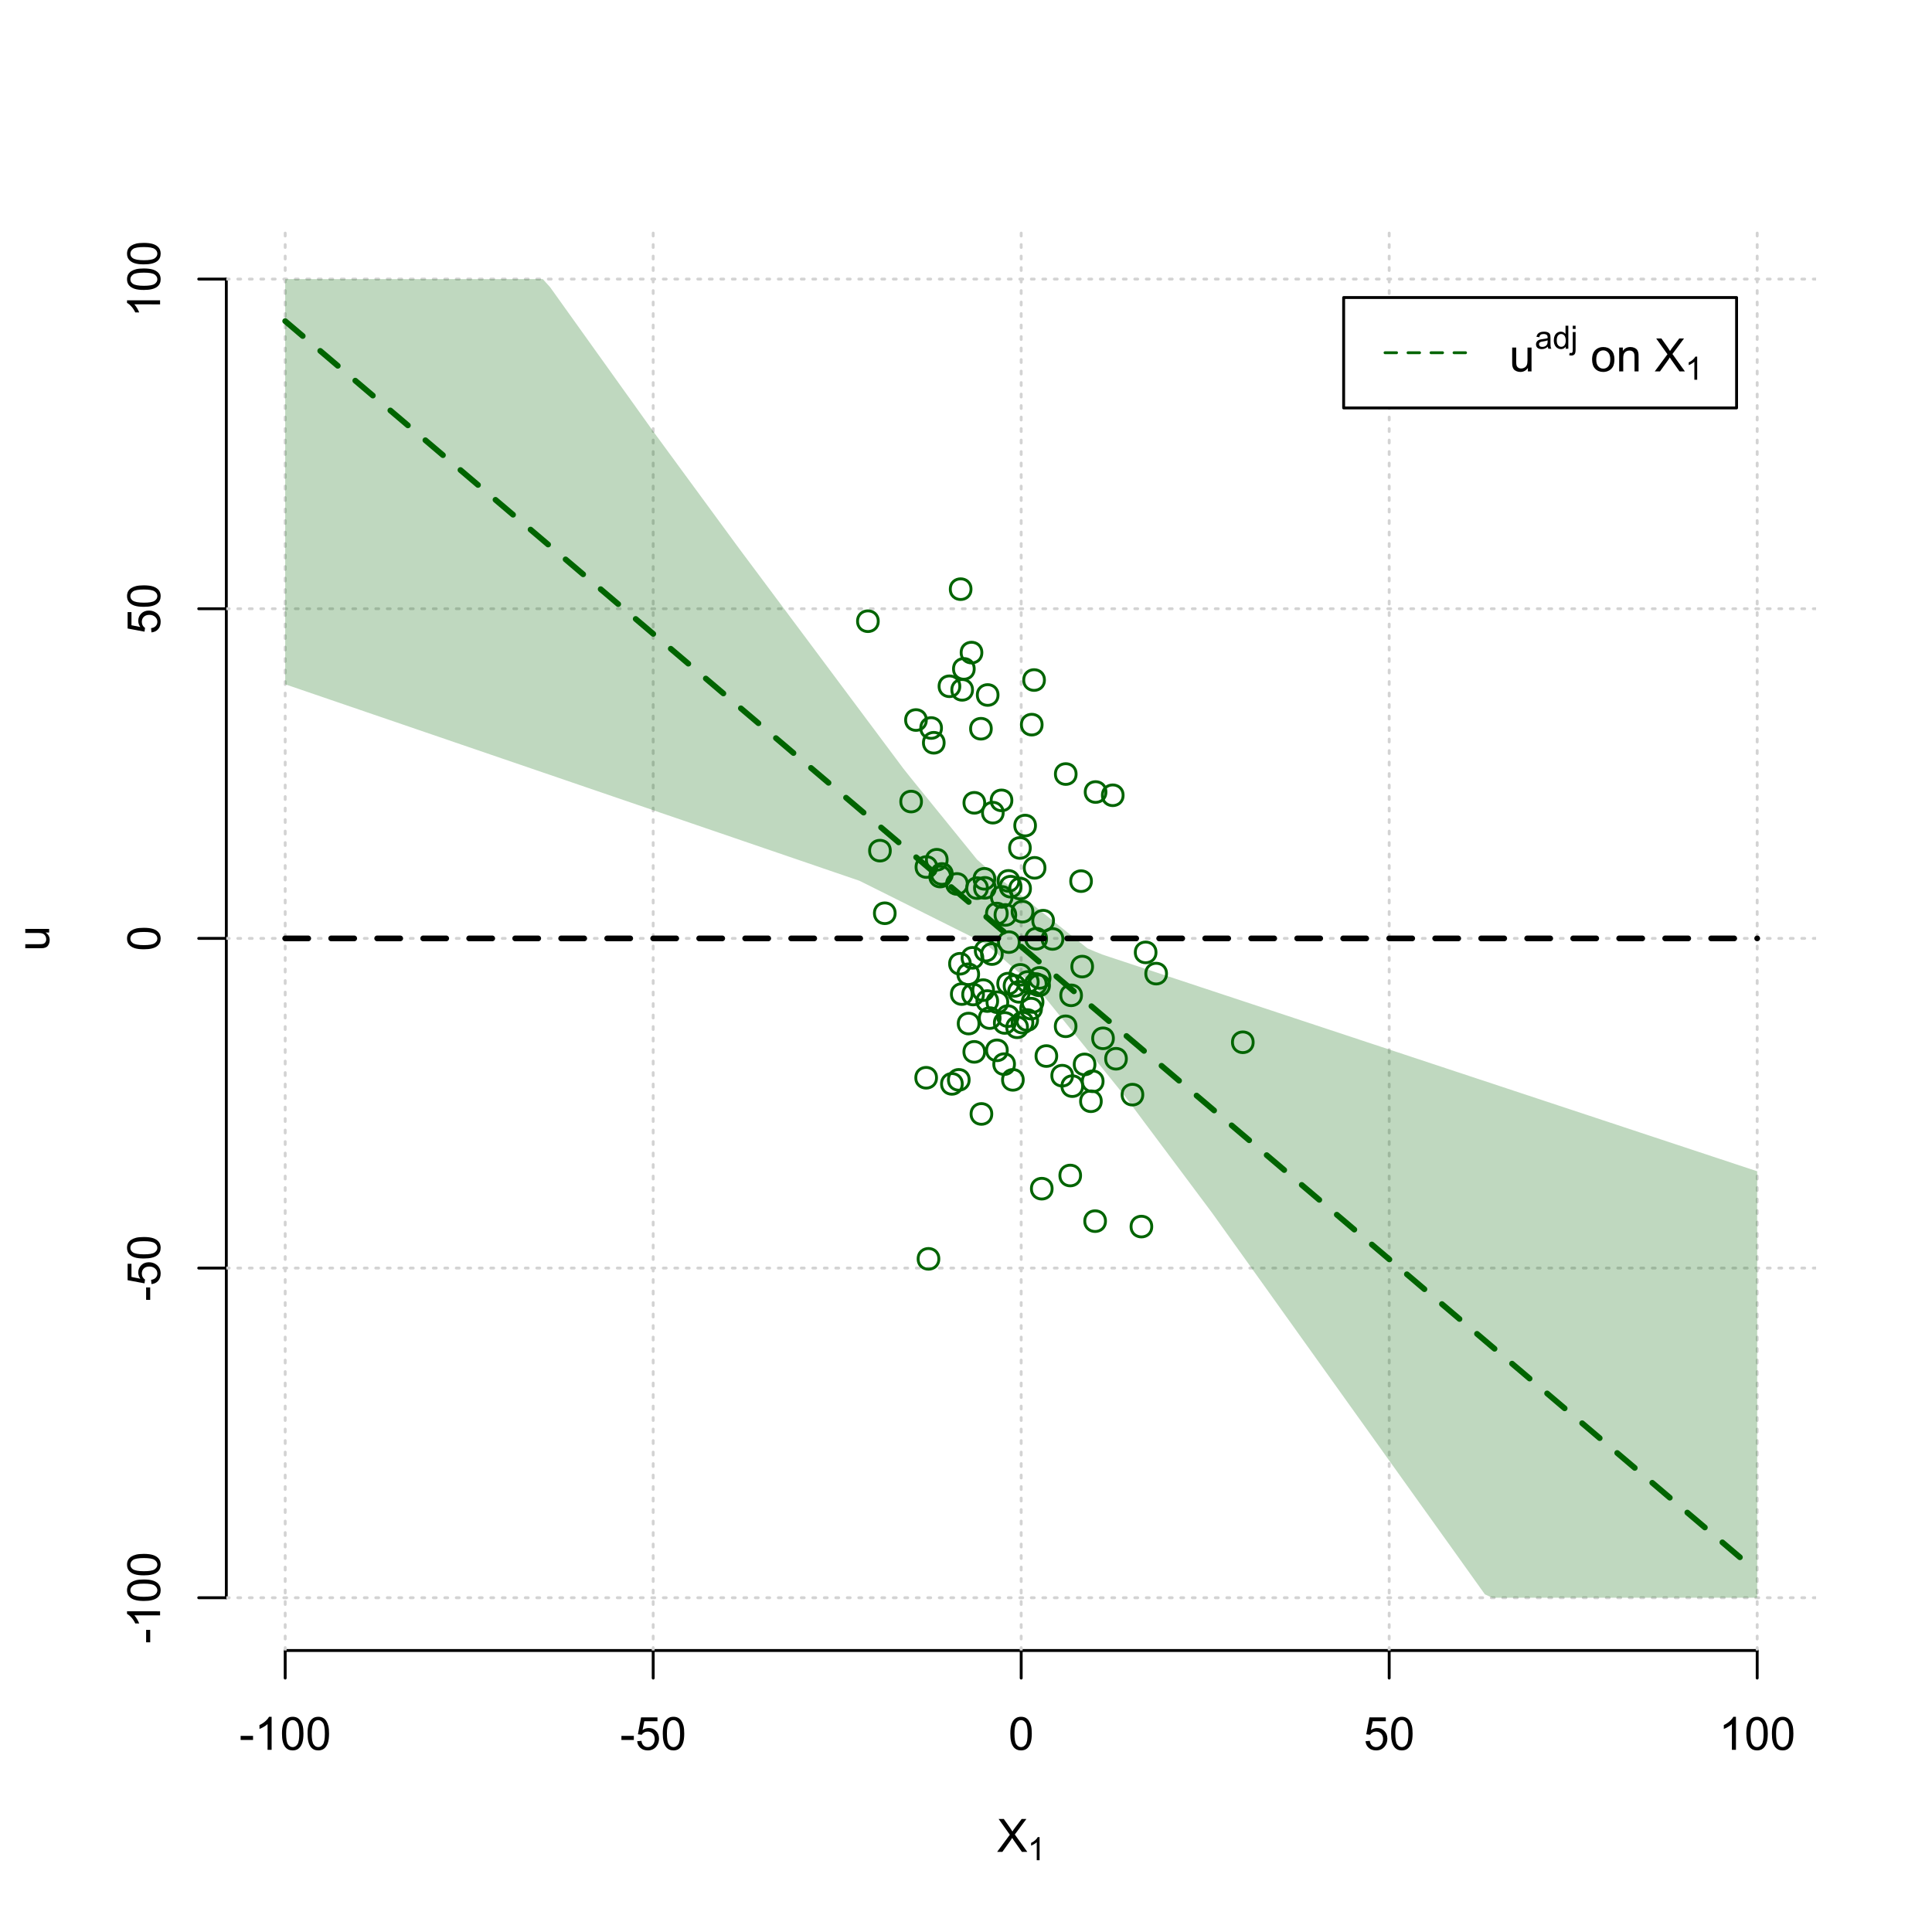 <?xml version="1.0" encoding="UTF-8"?>
<svg xmlns="http://www.w3.org/2000/svg" xmlns:xlink="http://www.w3.org/1999/xlink" width="504pt" height="504pt" viewBox="0 0 504 504" version="1.1">
<defs>
<g>
<symbol overflow="visible" id="glyph0-0">
<path style="stroke:none;" d="M 1.5 0 L 1.5 -7.5 L 7.5 -7.5 L 7.5 0 Z M 1.688 -0.188 L 7.312 -0.188 L 7.312 -7.312 L 1.688 -7.312 Z M 1.688 -0.188 "/>
</symbol>
<symbol overflow="visible" id="glyph0-1">
<path style="stroke:none;" d="M 0.055 0 L 3.375 -4.477 L 0.445 -8.59 L 1.797 -8.59 L 3.359 -6.387 C 3.68 -5.93 3.91 -5.578 4.047 -5.332 C 4.238 -5.645 4.465 -5.969 4.727 -6.312 L 6.457 -8.59 L 7.695 -8.59 L 4.676 -4.539 L 7.93 0 L 6.523 0 L 4.359 -3.062 C 4.238 -3.238 4.113 -3.43 3.984 -3.641 C 3.789 -3.324 3.652 -3.109 3.574 -2.992 L 1.418 0 Z M 0.055 0 "/>
</symbol>
<symbol overflow="visible" id="glyph0-2">
<path style="stroke:none;" d="M 0.383 -2.578 L 0.383 -3.641 L 3.621 -3.641 L 3.621 -2.578 Z M 0.383 -2.578 "/>
</symbol>
<symbol overflow="visible" id="glyph0-3">
<path style="stroke:none;" d="M 4.469 0 L 3.414 0 L 3.414 -6.719 C 3.16 -6.477 2.828 -6.234 2.414 -5.996 C 2 -5.75 1.629 -5.57 1.305 -5.449 L 1.305 -6.469 C 1.895 -6.742 2.41 -7.078 2.852 -7.477 C 3.293 -7.871 3.605 -8.254 3.789 -8.625 L 4.469 -8.625 Z M 4.469 0 "/>
</symbol>
<symbol overflow="visible" id="glyph0-4">
<path style="stroke:none;" d="M 0.5 -4.234 C 0.496 -5.246 0.602 -6.062 0.812 -6.688 C 1.02 -7.305 1.328 -7.785 1.742 -8.121 C 2.148 -8.457 2.668 -8.625 3.297 -8.625 C 3.758 -8.625 4.164 -8.531 4.512 -8.348 C 4.855 -8.16 5.141 -7.891 5.371 -7.543 C 5.594 -7.191 5.773 -6.766 5.906 -6.266 C 6.035 -5.762 6.098 -5.086 6.102 -4.234 C 6.098 -3.227 5.996 -2.414 5.789 -1.797 C 5.578 -1.176 5.266 -0.695 4.859 -0.359 C 4.445 -0.02 3.926 0.145 3.297 0.148 C 2.465 0.145 1.816 -0.148 1.348 -0.742 C 0.781 -1.457 0.496 -2.621 0.5 -4.234 Z M 1.582 -4.234 C 1.582 -2.824 1.746 -1.887 2.074 -1.418 C 2.402 -0.949 2.809 -0.715 3.297 -0.719 C 3.777 -0.715 4.184 -0.949 4.52 -1.422 C 4.848 -1.887 5.016 -2.824 5.016 -4.234 C 5.016 -5.648 4.848 -6.59 4.52 -7.055 C 4.184 -7.516 3.773 -7.746 3.289 -7.75 C 2.801 -7.746 2.414 -7.543 2.125 -7.137 C 1.762 -6.613 1.582 -5.645 1.582 -4.234 Z M 1.582 -4.234 "/>
</symbol>
<symbol overflow="visible" id="glyph0-5">
<path style="stroke:none;" d="M 0.5 -2.25 L 1.605 -2.344 C 1.684 -1.805 1.871 -1.398 2.176 -1.125 C 2.473 -0.852 2.836 -0.715 3.258 -0.719 C 3.766 -0.715 4.195 -0.906 4.547 -1.293 C 4.898 -1.672 5.074 -2.18 5.074 -2.82 C 5.074 -3.414 4.902 -3.891 4.566 -4.242 C 4.227 -4.59 3.785 -4.762 3.242 -4.766 C 2.898 -4.762 2.594 -4.684 2.32 -4.531 C 2.047 -4.375 1.832 -4.176 1.676 -3.93 L 0.688 -4.062 L 1.516 -8.473 L 5.789 -8.473 L 5.789 -7.465 L 2.359 -7.465 L 1.898 -5.156 C 2.414 -5.516 2.953 -5.695 3.523 -5.695 C 4.27 -5.695 4.902 -5.434 5.422 -4.914 C 5.934 -4.395 6.191 -3.727 6.195 -2.914 C 6.191 -2.133 5.965 -1.461 5.516 -0.898 C 4.961 -0.199 4.211 0.145 3.258 0.148 C 2.477 0.145 1.836 -0.07 1.344 -0.508 C 0.844 -0.941 0.562 -1.523 0.5 -2.25 Z M 0.5 -2.25 "/>
</symbol>
<symbol overflow="visible" id="glyph0-6">
<path style="stroke:none;" d="M 4.867 0 L 4.867 -0.914 C 4.379 -0.211 3.723 0.141 2.895 0.141 C 2.527 0.141 2.184 0.07 1.867 -0.07 C 1.547 -0.211 1.309 -0.387 1.156 -0.602 C 1 -0.812 0.895 -1.074 0.832 -1.383 C 0.785 -1.59 0.762 -1.918 0.766 -2.367 L 0.766 -6.223 L 1.82 -6.223 L 1.82 -2.773 C 1.816 -2.219 1.84 -1.848 1.887 -1.656 C 1.949 -1.379 2.09 -1.16 2.309 -1.004 C 2.523 -0.84 2.789 -0.762 3.105 -0.766 C 3.418 -0.762 3.715 -0.844 3.996 -1.008 C 4.273 -1.172 4.469 -1.391 4.586 -1.672 C 4.699 -1.949 4.758 -2.355 4.758 -2.891 L 4.758 -6.223 L 5.812 -6.223 L 5.812 0 Z M 4.867 0 "/>
</symbol>
<symbol overflow="visible" id="glyph0-7">
<path style="stroke:none;" d=""/>
</symbol>
<symbol overflow="visible" id="glyph0-8">
<path style="stroke:none;" d="M 0.398 -3.109 C 0.398 -4.262 0.719 -5.117 1.359 -5.672 C 1.895 -6.133 2.547 -6.363 3.316 -6.363 C 4.172 -6.363 4.871 -6.082 5.414 -5.52 C 5.953 -4.957 6.223 -4.184 6.227 -3.199 C 6.223 -2.398 6.102 -1.766 5.867 -1.309 C 5.625 -0.848 5.277 -0.492 4.82 -0.238 C 4.359 0.016 3.859 0.141 3.316 0.141 C 2.441 0.141 1.734 -0.137 1.203 -0.695 C 0.664 -1.254 0.398 -2.059 0.398 -3.109 Z M 1.484 -3.109 C 1.48 -2.309 1.656 -1.711 2.004 -1.32 C 2.348 -0.922 2.785 -0.727 3.316 -0.727 C 3.84 -0.727 4.273 -0.926 4.621 -1.324 C 4.969 -1.723 5.145 -2.328 5.145 -3.148 C 5.145 -3.914 4.969 -4.496 4.617 -4.895 C 4.266 -5.289 3.832 -5.488 3.316 -5.492 C 2.785 -5.488 2.348 -5.293 2.004 -4.898 C 1.656 -4.5 1.48 -3.902 1.484 -3.109 Z M 1.484 -3.109 "/>
</symbol>
<symbol overflow="visible" id="glyph0-9">
<path style="stroke:none;" d="M 0.789 0 L 0.789 -6.223 L 1.742 -6.223 L 1.742 -5.336 C 2.195 -6.02 2.855 -6.363 3.719 -6.363 C 4.09 -6.363 4.434 -6.293 4.754 -6.16 C 5.066 -6.023 5.305 -5.848 5.461 -5.633 C 5.617 -5.41 5.727 -5.152 5.789 -4.852 C 5.828 -4.656 5.848 -4.312 5.848 -3.828 L 5.848 0 L 4.793 0 L 4.793 -3.785 C 4.793 -4.215 4.75 -4.535 4.668 -4.75 C 4.586 -4.961 4.441 -5.129 4.234 -5.258 C 4.023 -5.383 3.777 -5.449 3.5 -5.449 C 3.047 -5.449 2.66 -5.305 2.332 -5.02 C 2.004 -4.734 1.84 -4.195 1.844 -3.398 L 1.844 0 Z M 0.789 0 "/>
</symbol>
<symbol overflow="visible" id="glyph1-0">
<path style="stroke:none;" d="M 1.051 0 L 1.051 -5.25 L 5.25 -5.25 L 5.25 0 Z M 1.18 -0.133 L 5.117 -0.133 L 5.117 -5.117 L 1.18 -5.117 Z M 1.18 -0.133 "/>
</symbol>
<symbol overflow="visible" id="glyph1-1">
<path style="stroke:none;" d="M 3.129 0 L 2.391 0 L 2.391 -4.703 C 2.211 -4.531 1.977 -4.363 1.691 -4.195 C 1.398 -4.023 1.141 -3.895 0.914 -3.812 L 0.914 -4.527 C 1.328 -4.719 1.688 -4.953 1.996 -5.234 C 2.305 -5.508 2.523 -5.777 2.652 -6.039 L 3.129 -6.039 Z M 3.129 0 "/>
</symbol>
<symbol overflow="visible" id="glyph1-2">
<path style="stroke:none;" d="M 3.395 -0.539 C 3.117 -0.305 2.855 -0.137 2.605 -0.043 C 2.352 0.051 2.082 0.094 1.793 0.098 C 1.312 0.094 0.941 -0.02 0.688 -0.25 C 0.43 -0.48 0.305 -0.781 0.305 -1.148 C 0.305 -1.359 0.352 -1.551 0.449 -1.73 C 0.543 -1.902 0.668 -2.047 0.828 -2.156 C 0.984 -2.262 1.164 -2.34 1.363 -2.398 C 1.504 -2.434 1.723 -2.473 2.02 -2.512 C 2.609 -2.578 3.047 -2.664 3.336 -2.766 C 3.336 -2.867 3.34 -2.93 3.34 -2.957 C 3.34 -3.258 3.27 -3.469 3.129 -3.594 C 2.941 -3.758 2.66 -3.844 2.289 -3.844 C 1.941 -3.844 1.684 -3.781 1.52 -3.66 C 1.348 -3.535 1.227 -3.32 1.152 -3.016 L 0.43 -3.113 C 0.492 -3.418 0.602 -3.668 0.754 -3.863 C 0.902 -4.051 1.121 -4.199 1.406 -4.301 C 1.688 -4.402 2.016 -4.453 2.395 -4.453 C 2.766 -4.453 3.066 -4.406 3.301 -4.32 C 3.527 -4.23 3.699 -4.121 3.812 -3.992 C 3.918 -3.855 3.996 -3.691 4.043 -3.492 C 4.066 -3.363 4.078 -3.133 4.082 -2.809 L 4.082 -1.824 C 4.078 -1.137 4.094 -0.703 4.129 -0.523 C 4.156 -0.336 4.219 -0.164 4.316 0 L 3.543 0 C 3.465 -0.152 3.414 -0.332 3.395 -0.539 Z M 3.336 -2.188 C 3.062 -2.074 2.66 -1.98 2.129 -1.906 C 1.82 -1.859 1.605 -1.812 1.484 -1.758 C 1.355 -1.703 1.258 -1.621 1.191 -1.52 C 1.121 -1.41 1.09 -1.293 1.09 -1.168 C 1.09 -0.969 1.164 -0.805 1.312 -0.676 C 1.461 -0.543 1.68 -0.48 1.969 -0.48 C 2.25 -0.48 2.5 -0.539 2.727 -0.664 C 2.945 -0.785 3.109 -0.957 3.215 -1.176 C 3.293 -1.34 3.332 -1.586 3.336 -1.914 Z M 3.336 -2.188 "/>
</symbol>
<symbol overflow="visible" id="glyph1-3">
<path style="stroke:none;" d="M 3.379 0 L 3.379 -0.551 C 3.102 -0.121 2.695 0.094 2.16 0.098 C 1.812 0.094 1.492 0 1.203 -0.188 C 0.906 -0.379 0.68 -0.645 0.523 -0.988 C 0.359 -1.328 0.281 -1.723 0.285 -2.172 C 0.281 -2.605 0.355 -3 0.504 -3.355 C 0.648 -3.707 0.863 -3.977 1.156 -4.168 C 1.441 -4.355 1.766 -4.453 2.129 -4.453 C 2.387 -4.453 2.621 -4.395 2.828 -4.285 C 3.031 -4.172 3.199 -4.031 3.332 -3.855 L 3.332 -6.012 L 4.066 -6.012 L 4.066 0 Z M 1.047 -2.172 C 1.043 -1.613 1.16 -1.195 1.398 -0.922 C 1.629 -0.641 1.906 -0.504 2.23 -0.508 C 2.551 -0.504 2.824 -0.637 3.051 -0.902 C 3.273 -1.168 3.387 -1.57 3.391 -2.113 C 3.387 -2.707 3.273 -3.145 3.047 -3.426 C 2.816 -3.703 2.531 -3.844 2.199 -3.844 C 1.867 -3.844 1.594 -3.707 1.375 -3.441 C 1.152 -3.168 1.043 -2.746 1.047 -2.172 Z M 1.047 -2.172 "/>
</symbol>
<symbol overflow="visible" id="glyph1-4">
<path style="stroke:none;" d="M 0.551 -5.156 L 0.551 -6.012 L 1.289 -6.012 L 1.289 -5.156 Z M -0.387 1.691 L -0.246 1.062 C -0.098 1.098 0.016 1.117 0.102 1.121 C 0.25 1.117 0.363 1.066 0.438 0.969 C 0.512 0.867 0.551 0.621 0.551 0.223 L 0.551 -4.355 L 1.289 -4.355 L 1.289 0.238 C 1.289 0.773 1.219 1.148 1.078 1.359 C 0.898 1.633 0.602 1.77 0.191 1.77 C -0.008 1.77 -0.199 1.742 -0.387 1.691 Z M -0.387 1.691 "/>
</symbol>
<symbol overflow="visible" id="glyph2-0">
<path style="stroke:none;" d="M 0 -1.5 L -7.5 -1.5 L -7.5 -7.5 L 0 -7.5 Z M -0.188 -1.688 L -0.188 -7.312 L -7.312 -7.312 L -7.312 -1.688 Z M -0.188 -1.688 "/>
</symbol>
<symbol overflow="visible" id="glyph2-1">
<path style="stroke:none;" d="M 0 -4.867 L -0.914 -4.867 C -0.211 -4.379 0.141 -3.723 0.141 -2.895 C 0.141 -2.527 0.07 -2.184 -0.07 -1.867 C -0.211 -1.547 -0.387 -1.309 -0.598 -1.156 C -0.809 -1 -1.07 -0.895 -1.383 -0.832 C -1.59 -0.789 -1.918 -0.766 -2.367 -0.77 L -6.223 -0.77 L -6.223 -1.824 L -2.773 -1.824 C -2.219 -1.82 -1.848 -1.844 -1.656 -1.887 C -1.379 -1.949 -1.16 -2.09 -1.004 -2.309 C -0.84 -2.523 -0.762 -2.789 -0.766 -3.105 C -0.762 -3.418 -0.844 -3.715 -1.008 -3.996 C -1.172 -4.273 -1.391 -4.469 -1.672 -4.586 C -1.945 -4.699 -2.352 -4.758 -2.887 -4.758 L -6.223 -4.758 L -6.223 -5.812 L 0 -5.812 Z M 0 -4.867 "/>
</symbol>
<symbol overflow="visible" id="glyph2-2">
<path style="stroke:none;" d="M -2.578 -0.383 L -3.641 -0.383 L -3.641 -3.621 L -2.578 -3.621 Z M -2.578 -0.383 "/>
</symbol>
<symbol overflow="visible" id="glyph2-3">
<path style="stroke:none;" d="M 0 -4.469 L 0 -3.414 L -6.719 -3.418 C -6.477 -3.16 -6.234 -2.828 -5.996 -2.418 C -5.75 -2.004 -5.57 -1.633 -5.449 -1.309 L -6.469 -1.309 C -6.742 -1.895 -7.078 -2.41 -7.477 -2.852 C -7.871 -3.293 -8.254 -3.605 -8.625 -3.793 L -8.625 -4.473 Z M 0 -4.469 "/>
</symbol>
<symbol overflow="visible" id="glyph2-4">
<path style="stroke:none;" d="M -4.234 -0.5 C -5.246 -0.496 -6.062 -0.602 -6.688 -0.812 C -7.305 -1.02 -7.785 -1.328 -8.121 -1.742 C -8.457 -2.152 -8.625 -2.672 -8.625 -3.301 C -8.625 -3.758 -8.531 -4.164 -8.348 -4.512 C -8.16 -4.859 -7.891 -5.145 -7.543 -5.371 C -7.191 -5.594 -6.766 -5.773 -6.266 -5.906 C -5.762 -6.035 -5.086 -6.098 -4.234 -6.102 C -3.223 -6.098 -2.41 -5.996 -1.793 -5.789 C -1.176 -5.578 -0.695 -5.266 -0.359 -4.859 C -0.02 -4.445 0.145 -3.926 0.148 -3.297 C 0.145 -2.465 -0.148 -1.816 -0.742 -1.348 C -1.457 -0.781 -2.621 -0.496 -4.234 -0.5 Z M -4.234 -1.582 C -2.824 -1.582 -1.887 -1.746 -1.418 -2.074 C -0.949 -2.402 -0.715 -2.809 -0.719 -3.297 C -0.715 -3.777 -0.949 -4.184 -1.422 -4.52 C -1.887 -4.848 -2.824 -5.016 -4.234 -5.016 C -5.648 -5.016 -6.59 -4.848 -7.055 -4.52 C -7.516 -4.188 -7.746 -3.777 -7.75 -3.289 C -7.746 -2.801 -7.543 -2.414 -7.137 -2.129 C -6.613 -1.762 -5.645 -1.582 -4.234 -1.582 Z M -4.234 -1.582 "/>
</symbol>
<symbol overflow="visible" id="glyph2-5">
<path style="stroke:none;" d="M -2.25 -0.5 L -2.344 -1.605 C -1.805 -1.684 -1.398 -1.871 -1.125 -2.176 C -0.852 -2.473 -0.715 -2.836 -0.719 -3.258 C -0.715 -3.766 -0.906 -4.195 -1.293 -4.547 C -1.672 -4.898 -2.18 -5.074 -2.816 -5.074 C -3.414 -5.074 -3.891 -4.902 -4.242 -4.566 C -4.59 -4.227 -4.762 -3.785 -4.766 -3.242 C -4.762 -2.898 -4.684 -2.594 -4.531 -2.32 C -4.375 -2.047 -4.176 -1.832 -3.93 -1.676 L -4.062 -0.688 L -8.473 -1.52 L -8.473 -5.789 L -7.465 -5.789 L -7.465 -2.363 L -5.156 -1.898 C -5.516 -2.414 -5.695 -2.953 -5.695 -3.523 C -5.695 -4.27 -5.434 -4.902 -4.914 -5.422 C -4.395 -5.934 -3.727 -6.191 -2.91 -6.195 C -2.133 -6.191 -1.461 -5.965 -0.895 -5.516 C -0.199 -4.961 0.145 -4.211 0.148 -3.258 C 0.145 -2.477 -0.07 -1.836 -0.508 -1.344 C -0.941 -0.848 -1.523 -0.566 -2.25 -0.5 Z M -2.25 -0.5 "/>
</symbol>
</g>
<clipPath id="clip1">
  <path d="M 74 59.039 L 75 59.039 L 75 430.559 L 74 430.559 Z M 74 59.039 "/>
</clipPath>
<clipPath id="clip2">
  <path d="M 170 59.039 L 171 59.039 L 171 430.559 L 170 430.559 Z M 170 59.039 "/>
</clipPath>
<clipPath id="clip3">
  <path d="M 266 59.039 L 267 59.039 L 267 430.559 L 266 430.559 Z M 266 59.039 "/>
</clipPath>
<clipPath id="clip4">
  <path d="M 362 59.039 L 363 59.039 L 363 430.559 L 362 430.559 Z M 362 59.039 "/>
</clipPath>
<clipPath id="clip5">
  <path d="M 458 59.039 L 459 59.039 L 459 430.559 L 458 430.559 Z M 458 59.039 "/>
</clipPath>
<clipPath id="clip6">
  <path d="M 59.039 416 L 473.758 416 L 473.758 418 L 59.039 418 Z M 59.039 416 "/>
</clipPath>
<clipPath id="clip7">
  <path d="M 59.039 330 L 473.758 330 L 473.758 332 L 59.039 332 Z M 59.039 330 "/>
</clipPath>
<clipPath id="clip8">
  <path d="M 59.039 244 L 473.758 244 L 473.758 246 L 59.039 246 Z M 59.039 244 "/>
</clipPath>
<clipPath id="clip9">
  <path d="M 59.039 158 L 473.758 158 L 473.758 160 L 59.039 160 Z M 59.039 158 "/>
</clipPath>
<clipPath id="clip10">
  <path d="M 59.039 72 L 473.758 72 L 473.758 74 L 59.039 74 Z M 59.039 72 "/>
</clipPath>
</defs>
<g id="surface2286">
<rect x="0" y="0" width="504" height="504" style="fill:rgb(100%,100%,100%);fill-opacity:1;stroke:none;"/>
<g style="fill:rgb(0%,0%,0%);fill-opacity:1;">
  <use xlink:href="#glyph0-1" x="260.062" y="483.102"/>
</g>
<g style="fill:rgb(0%,0%,0%);fill-opacity:1;">
  <use xlink:href="#glyph1-1" x="268.066" y="485.281"/>
</g>
<g style="fill:rgb(0%,0%,0%);fill-opacity:1;">
  <use xlink:href="#glyph2-1" x="12.82" y="248.137"/>
</g>
<path style="fill:none;stroke-width:0.75;stroke-linecap:round;stroke-linejoin:round;stroke:rgb(0%,0%,0%);stroke-opacity:1;stroke-miterlimit:10;" d="M 74.398 430.559 L 458.398 430.559 "/>
<path style="fill:none;stroke-width:0.75;stroke-linecap:round;stroke-linejoin:round;stroke:rgb(0%,0%,0%);stroke-opacity:1;stroke-miterlimit:10;" d="M 74.398 430.559 L 74.398 437.762 "/>
<path style="fill:none;stroke-width:0.75;stroke-linecap:round;stroke-linejoin:round;stroke:rgb(0%,0%,0%);stroke-opacity:1;stroke-miterlimit:10;" d="M 170.398 430.559 L 170.398 437.762 "/>
<path style="fill:none;stroke-width:0.75;stroke-linecap:round;stroke-linejoin:round;stroke:rgb(0%,0%,0%);stroke-opacity:1;stroke-miterlimit:10;" d="M 266.398 430.559 L 266.398 437.762 "/>
<path style="fill:none;stroke-width:0.75;stroke-linecap:round;stroke-linejoin:round;stroke:rgb(0%,0%,0%);stroke-opacity:1;stroke-miterlimit:10;" d="M 362.398 430.559 L 362.398 437.762 "/>
<path style="fill:none;stroke-width:0.75;stroke-linecap:round;stroke-linejoin:round;stroke:rgb(0%,0%,0%);stroke-opacity:1;stroke-miterlimit:10;" d="M 458.398 430.559 L 458.398 437.762 "/>
<g style="fill:rgb(0%,0%,0%);fill-opacity:1;">
  <use xlink:href="#glyph0-2" x="62.391" y="456.48"/>
  <use xlink:href="#glyph0-3" x="66.387" y="456.48"/>
  <use xlink:href="#glyph0-4" x="73.061" y="456.48"/>
  <use xlink:href="#glyph0-4" x="79.734" y="456.48"/>
</g>
<g style="fill:rgb(0%,0%,0%);fill-opacity:1;">
  <use xlink:href="#glyph0-2" x="161.727" y="456.48"/>
  <use xlink:href="#glyph0-5" x="165.723" y="456.48"/>
  <use xlink:href="#glyph0-4" x="172.396" y="456.48"/>
</g>
<g style="fill:rgb(0%,0%,0%);fill-opacity:1;">
  <use xlink:href="#glyph0-4" x="263.062" y="456.48"/>
</g>
<g style="fill:rgb(0%,0%,0%);fill-opacity:1;">
  <use xlink:href="#glyph0-5" x="355.727" y="456.48"/>
  <use xlink:href="#glyph0-4" x="362.4" y="456.48"/>
</g>
<g style="fill:rgb(0%,0%,0%);fill-opacity:1;">
  <use xlink:href="#glyph0-3" x="448.387" y="456.48"/>
  <use xlink:href="#glyph0-4" x="455.061" y="456.48"/>
  <use xlink:href="#glyph0-4" x="461.734" y="456.48"/>
</g>
<path style="fill:none;stroke-width:0.75;stroke-linecap:round;stroke-linejoin:round;stroke:rgb(0%,0%,0%);stroke-opacity:1;stroke-miterlimit:10;" d="M 59.039 416.801 L 59.039 72.801 "/>
<path style="fill:none;stroke-width:0.75;stroke-linecap:round;stroke-linejoin:round;stroke:rgb(0%,0%,0%);stroke-opacity:1;stroke-miterlimit:10;" d="M 59.039 416.801 L 51.84 416.801 "/>
<path style="fill:none;stroke-width:0.75;stroke-linecap:round;stroke-linejoin:round;stroke:rgb(0%,0%,0%);stroke-opacity:1;stroke-miterlimit:10;" d="M 59.039 330.801 L 51.84 330.801 "/>
<path style="fill:none;stroke-width:0.75;stroke-linecap:round;stroke-linejoin:round;stroke:rgb(0%,0%,0%);stroke-opacity:1;stroke-miterlimit:10;" d="M 59.039 244.801 L 51.84 244.801 "/>
<path style="fill:none;stroke-width:0.75;stroke-linecap:round;stroke-linejoin:round;stroke:rgb(0%,0%,0%);stroke-opacity:1;stroke-miterlimit:10;" d="M 59.039 158.801 L 51.84 158.801 "/>
<path style="fill:none;stroke-width:0.75;stroke-linecap:round;stroke-linejoin:round;stroke:rgb(0%,0%,0%);stroke-opacity:1;stroke-miterlimit:10;" d="M 59.039 72.801 L 51.84 72.801 "/>
<g style="fill:rgb(0%,0%,0%);fill-opacity:1;">
  <use xlink:href="#glyph2-2" x="41.762" y="428.809"/>
  <use xlink:href="#glyph2-3" x="41.762" y="424.812"/>
  <use xlink:href="#glyph2-4" x="41.762" y="418.139"/>
  <use xlink:href="#glyph2-4" x="41.762" y="411.465"/>
</g>
<g style="fill:rgb(0%,0%,0%);fill-opacity:1;">
  <use xlink:href="#glyph2-2" x="41.762" y="339.473"/>
  <use xlink:href="#glyph2-5" x="41.762" y="335.477"/>
  <use xlink:href="#glyph2-4" x="41.762" y="328.803"/>
</g>
<g style="fill:rgb(0%,0%,0%);fill-opacity:1;">
  <use xlink:href="#glyph2-4" x="41.762" y="248.137"/>
</g>
<g style="fill:rgb(0%,0%,0%);fill-opacity:1;">
  <use xlink:href="#glyph2-5" x="41.762" y="165.473"/>
  <use xlink:href="#glyph2-4" x="41.762" y="158.799"/>
</g>
<g style="fill:rgb(0%,0%,0%);fill-opacity:1;">
  <use xlink:href="#glyph2-3" x="41.762" y="82.812"/>
  <use xlink:href="#glyph2-4" x="41.762" y="76.139"/>
  <use xlink:href="#glyph2-4" x="41.762" y="69.465"/>
</g>
<g clip-path="url(#clip1)" clip-rule="nonzero">
<path style="fill:none;stroke-width:0.75;stroke-linecap:round;stroke-linejoin:round;stroke:rgb(82.745%,82.745%,82.745%);stroke-opacity:1;stroke-dasharray:0.75,2.25;stroke-miterlimit:10;" d="M 74.398 430.559 L 74.398 59.039 "/>
</g>
<g clip-path="url(#clip2)" clip-rule="nonzero">
<path style="fill:none;stroke-width:0.75;stroke-linecap:round;stroke-linejoin:round;stroke:rgb(82.745%,82.745%,82.745%);stroke-opacity:1;stroke-dasharray:0.75,2.25;stroke-miterlimit:10;" d="M 170.398 430.559 L 170.398 59.039 "/>
</g>
<g clip-path="url(#clip3)" clip-rule="nonzero">
<path style="fill:none;stroke-width:0.75;stroke-linecap:round;stroke-linejoin:round;stroke:rgb(82.745%,82.745%,82.745%);stroke-opacity:1;stroke-dasharray:0.75,2.25;stroke-miterlimit:10;" d="M 266.398 430.559 L 266.398 59.039 "/>
</g>
<g clip-path="url(#clip4)" clip-rule="nonzero">
<path style="fill:none;stroke-width:0.75;stroke-linecap:round;stroke-linejoin:round;stroke:rgb(82.745%,82.745%,82.745%);stroke-opacity:1;stroke-dasharray:0.75,2.25;stroke-miterlimit:10;" d="M 362.398 430.559 L 362.398 59.039 "/>
</g>
<g clip-path="url(#clip5)" clip-rule="nonzero">
<path style="fill:none;stroke-width:0.75;stroke-linecap:round;stroke-linejoin:round;stroke:rgb(82.745%,82.745%,82.745%);stroke-opacity:1;stroke-dasharray:0.75,2.25;stroke-miterlimit:10;" d="M 458.398 430.559 L 458.398 59.039 "/>
</g>
<g clip-path="url(#clip6)" clip-rule="nonzero">
<path style="fill:none;stroke-width:0.75;stroke-linecap:round;stroke-linejoin:round;stroke:rgb(82.745%,82.745%,82.745%);stroke-opacity:1;stroke-dasharray:0.75,2.25;stroke-miterlimit:10;" d="M 59.039 416.801 L 473.762 416.801 "/>
</g>
<g clip-path="url(#clip7)" clip-rule="nonzero">
<path style="fill:none;stroke-width:0.75;stroke-linecap:round;stroke-linejoin:round;stroke:rgb(82.745%,82.745%,82.745%);stroke-opacity:1;stroke-dasharray:0.75,2.25;stroke-miterlimit:10;" d="M 59.039 330.801 L 473.762 330.801 "/>
</g>
<g clip-path="url(#clip8)" clip-rule="nonzero">
<path style="fill:none;stroke-width:0.75;stroke-linecap:round;stroke-linejoin:round;stroke:rgb(82.745%,82.745%,82.745%);stroke-opacity:1;stroke-dasharray:0.75,2.25;stroke-miterlimit:10;" d="M 59.039 244.801 L 473.762 244.801 "/>
</g>
<g clip-path="url(#clip9)" clip-rule="nonzero">
<path style="fill:none;stroke-width:0.75;stroke-linecap:round;stroke-linejoin:round;stroke:rgb(82.745%,82.745%,82.745%);stroke-opacity:1;stroke-dasharray:0.75,2.25;stroke-miterlimit:10;" d="M 59.039 158.801 L 473.762 158.801 "/>
</g>
<g clip-path="url(#clip10)" clip-rule="nonzero">
<path style="fill:none;stroke-width:0.75;stroke-linecap:round;stroke-linejoin:round;stroke:rgb(82.745%,82.745%,82.745%);stroke-opacity:1;stroke-dasharray:0.75,2.25;stroke-miterlimit:10;" d="M 59.039 72.801 L 473.762 72.801 "/>
</g>
<path style=" stroke:none;fill-rule:nonzero;fill:rgb(0%,39.216%,0%);fill-opacity:0.251;" d="M 74.398 72.801 L 141.602 72.801 L 143.52 74.938 L 145.441 77.621 L 147.359 80.305 L 149.281 82.992 L 151.199 85.676 L 153.121 88.359 L 155.039 91.047 L 156.961 93.73 L 158.879 96.414 L 160.801 99.102 L 162.719 101.785 L 164.641 104.469 L 166.559 107.156 L 168.48 109.84 L 170.398 112.523 L 172.32 115.148 L 174.238 117.766 L 176.16 120.387 L 178.078 123.004 L 180 125.625 L 181.922 128.242 L 183.84 130.863 L 185.762 133.48 L 187.68 136.102 L 189.602 138.719 L 191.52 141.34 L 193.441 143.938 L 195.359 146.508 L 197.281 149.078 L 199.199 151.652 L 201.121 154.223 L 203.039 156.797 L 204.961 159.367 L 206.879 161.941 L 208.801 164.512 L 210.719 167.082 L 212.641 169.656 L 214.559 172.227 L 216.48 174.801 L 218.398 177.371 L 220.32 179.945 L 222.238 182.516 L 224.16 185.086 L 226.078 187.66 L 228 190.23 L 229.922 192.805 L 231.84 195.375 L 233.762 197.949 L 235.68 200.52 L 237.602 202.934 L 239.52 205.301 L 241.441 207.664 L 243.359 210.031 L 245.281 212.398 L 247.199 214.762 L 249.121 217.129 L 251.039 219.496 L 252.961 221.859 L 254.879 224.227 L 256.801 225.93 L 258.719 227.465 L 260.641 228.996 L 262.559 230.531 L 264.48 232.066 L 266.398 233.598 L 268.32 235.133 L 270.238 236.664 L 272.16 238.199 L 274.078 239.73 L 276 241.266 L 277.922 242.797 L 279.84 244.332 L 281.762 245.863 L 283.68 247.398 L 285.602 248.215 L 287.52 248.992 L 289.441 249.637 L 291.359 250.27 L 293.281 250.906 L 295.199 251.543 L 297.121 252.176 L 299.039 252.812 L 300.961 253.449 L 302.879 254.082 L 304.801 254.719 L 306.719 255.355 L 308.641 255.988 L 310.559 256.625 L 312.48 257.262 L 314.398 257.895 L 316.32 258.531 L 318.238 259.168 L 320.16 259.801 L 322.078 260.438 L 324 261.074 L 325.922 261.707 L 327.84 262.344 L 329.762 262.977 L 331.68 263.613 L 333.602 264.25 L 335.52 264.883 L 337.441 265.52 L 339.359 266.156 L 341.281 266.789 L 343.199 267.426 L 345.121 268.062 L 347.039 268.695 L 348.961 269.332 L 350.879 269.969 L 352.801 270.602 L 354.719 271.238 L 356.641 271.875 L 358.559 272.508 L 360.48 273.145 L 362.398 273.781 L 364.32 274.414 L 366.238 275.051 L 368.16 275.688 L 370.078 276.32 L 373.922 277.594 L 375.84 278.227 L 377.762 278.863 L 379.68 279.5 L 381.602 280.133 L 383.52 280.77 L 385.441 281.406 L 387.359 282.039 L 389.281 282.676 L 391.199 283.312 L 393.121 283.945 L 395.039 284.582 L 396.961 285.219 L 398.879 285.852 L 400.801 286.488 L 402.719 287.125 L 404.641 287.758 L 406.559 288.395 L 408.48 289.031 L 410.398 289.664 L 412.32 290.301 L 414.238 290.934 L 416.16 291.57 L 418.078 292.207 L 420 292.84 L 421.922 293.477 L 423.84 294.113 L 425.762 294.746 L 427.68 295.383 L 429.602 296.02 L 431.52 296.652 L 433.441 297.289 L 435.359 297.926 L 437.281 298.559 L 439.199 299.195 L 441.121 299.832 L 443.039 300.465 L 444.961 301.102 L 446.879 301.738 L 448.801 302.371 L 450.719 303.008 L 452.641 303.645 L 454.559 304.277 L 456.48 304.914 L 458.398 305.551 L 458.398 416.801 L 389.281 416.801 L 387.359 415.914 L 385.441 413.227 L 383.52 410.543 L 381.602 407.859 L 379.68 405.172 L 377.762 402.488 L 375.84 399.805 L 373.922 397.121 L 372 394.434 L 370.078 391.75 L 368.16 389.066 L 366.238 386.379 L 364.32 383.695 L 362.398 381.012 L 360.48 378.324 L 358.559 375.641 L 356.641 372.957 L 354.719 370.27 L 352.801 367.586 L 350.879 364.902 L 348.961 362.215 L 347.039 359.531 L 345.121 356.848 L 343.199 354.16 L 341.281 351.477 L 339.359 348.793 L 337.441 346.105 L 335.52 343.422 L 333.602 340.738 L 331.68 338.051 L 329.762 335.367 L 327.84 332.684 L 325.922 329.996 L 322.078 324.629 L 320.16 321.941 L 318.238 319.258 L 316.32 316.574 L 314.398 313.996 L 312.48 311.43 L 310.559 308.859 L 308.641 306.289 L 306.719 303.723 L 304.801 301.152 L 302.879 298.586 L 300.961 296.016 L 299.039 293.449 L 297.121 290.879 L 295.199 288.312 L 293.281 285.742 L 291.359 283.363 L 289.441 280.992 L 287.52 278.621 L 285.602 276.25 L 283.68 273.875 L 281.762 271.504 L 279.84 269.133 L 277.922 266.762 L 274.078 262.02 L 272.16 259.648 L 270.238 257.598 L 268.32 255.926 L 266.398 254.254 L 264.48 252.582 L 262.559 250.91 L 260.641 249.238 L 258.719 247.566 L 256.801 246.035 L 254.879 245.078 L 252.961 244.117 L 251.039 243.16 L 249.121 242.203 L 247.199 241.242 L 245.281 240.285 L 243.359 239.324 L 241.441 238.367 L 239.52 237.406 L 237.602 236.449 L 235.68 235.492 L 233.762 234.531 L 231.84 233.574 L 229.922 232.613 L 228 231.656 L 226.078 230.695 L 224.16 229.75 L 222.238 229.094 L 220.32 228.438 L 218.398 227.781 L 216.48 227.125 L 214.559 226.469 L 212.641 225.809 L 210.719 225.152 L 208.801 224.496 L 206.879 223.84 L 204.961 223.184 L 203.039 222.527 L 201.121 221.867 L 199.199 221.211 L 197.281 220.555 L 195.359 219.898 L 193.441 219.242 L 191.52 218.582 L 189.602 217.926 L 187.68 217.27 L 185.762 216.613 L 183.84 215.957 L 181.922 215.301 L 180 214.641 L 178.078 213.984 L 176.16 213.328 L 174.238 212.672 L 172.32 212.016 L 170.398 211.355 L 168.48 210.699 L 166.559 210.043 L 164.641 209.387 L 162.719 208.73 L 160.801 208.074 L 158.879 207.414 L 156.961 206.758 L 155.039 206.102 L 153.121 205.445 L 151.199 204.789 L 149.281 204.133 L 147.359 203.473 L 145.441 202.816 L 143.52 202.16 L 141.602 201.504 L 139.68 200.848 L 137.762 200.188 L 135.84 199.531 L 133.922 198.875 L 130.078 197.562 L 128.16 196.906 L 126.238 196.246 L 124.32 195.59 L 122.398 194.934 L 120.48 194.277 L 118.559 193.621 L 116.641 192.961 L 114.719 192.305 L 112.801 191.648 L 110.879 190.992 L 108.961 190.336 L 107.039 189.68 L 105.121 189.02 L 103.199 188.363 L 101.281 187.707 L 99.359 187.051 L 97.441 186.395 L 95.52 185.738 L 93.602 185.078 L 91.68 184.422 L 89.762 183.766 L 87.84 183.109 L 85.922 182.453 L 84 181.793 L 82.078 181.137 L 80.16 180.48 L 78.238 179.824 L 76.32 179.168 L 74.398 178.512 Z M 74.398 72.801 "/>
<path style="fill:none;stroke-width:0.75;stroke-linecap:round;stroke-linejoin:round;stroke:rgb(0%,39.216%,0%);stroke-opacity:1;stroke-miterlimit:10;" d="M 285.016 252.152 C 285.016 255.75 279.613 255.75 279.613 252.152 C 279.613 248.551 285.016 248.551 285.016 252.152 "/>
<path style="fill:none;stroke-width:0.75;stroke-linecap:round;stroke-linejoin:round;stroke:rgb(0%,39.216%,0%);stroke-opacity:1;stroke-miterlimit:10;" d="M 265.691 256.598 C 265.691 260.199 260.289 260.199 260.289 256.598 C 260.289 252.996 265.691 252.996 265.691 256.598 "/>
<path style="fill:none;stroke-width:0.75;stroke-linecap:round;stroke-linejoin:round;stroke:rgb(0%,39.216%,0%);stroke-opacity:1;stroke-miterlimit:10;" d="M 271.688 263.121 C 271.688 266.723 266.289 266.723 266.289 263.121 C 266.289 259.523 271.688 259.523 271.688 263.121 "/>
<path style="fill:none;stroke-width:0.75;stroke-linecap:round;stroke-linejoin:round;stroke:rgb(0%,39.216%,0%);stroke-opacity:1;stroke-miterlimit:10;" d="M 252.82 281.703 C 252.82 285.301 247.418 285.301 247.418 281.703 C 247.418 278.102 252.82 278.102 252.82 281.703 "/>
<path style="fill:none;stroke-width:0.75;stroke-linecap:round;stroke-linejoin:round;stroke:rgb(0%,39.216%,0%);stroke-opacity:1;stroke-miterlimit:10;" d="M 279.793 280.609 C 279.793 284.207 274.395 284.207 274.395 280.609 C 274.395 277.008 279.793 277.008 279.793 280.609 "/>
<path style="fill:none;stroke-width:0.75;stroke-linecap:round;stroke-linejoin:round;stroke:rgb(0%,39.216%,0%);stroke-opacity:1;stroke-miterlimit:10;" d="M 264.648 277.602 C 264.648 281.203 259.25 281.203 259.25 277.602 C 259.25 274.004 264.648 274.004 264.648 277.602 "/>
<path style="fill:none;stroke-width:0.75;stroke-linecap:round;stroke-linejoin:round;stroke:rgb(0%,39.216%,0%);stroke-opacity:1;stroke-miterlimit:10;" d="M 326.91 271.895 C 326.91 275.496 321.512 275.496 321.512 271.895 C 321.512 268.293 326.91 268.293 326.91 271.895 "/>
<path style="fill:none;stroke-width:0.75;stroke-linecap:round;stroke-linejoin:round;stroke:rgb(0%,39.216%,0%);stroke-opacity:1;stroke-miterlimit:10;" d="M 298.121 285.562 C 298.121 289.164 292.723 289.164 292.723 285.562 C 292.723 281.961 298.121 281.961 298.121 285.562 "/>
<path style="fill:none;stroke-width:0.75;stroke-linecap:round;stroke-linejoin:round;stroke:rgb(0%,39.216%,0%);stroke-opacity:1;stroke-miterlimit:10;" d="M 256.855 274.402 C 256.855 278 251.457 278 251.457 274.402 C 251.457 270.801 256.855 270.801 256.855 274.402 "/>
<path style="fill:none;stroke-width:0.75;stroke-linecap:round;stroke-linejoin:round;stroke:rgb(0%,39.216%,0%);stroke-opacity:1;stroke-miterlimit:10;" d="M 268.52 258.742 C 268.52 262.344 263.121 262.344 263.121 258.742 C 263.121 255.145 268.52 255.145 268.52 258.742 "/>
<path style="fill:none;stroke-width:0.75;stroke-linecap:round;stroke-linejoin:round;stroke:rgb(0%,39.216%,0%);stroke-opacity:1;stroke-miterlimit:10;" d="M 229.109 162.055 C 229.109 165.656 223.711 165.656 223.711 162.055 C 223.711 158.457 229.109 158.457 229.109 162.055 "/>
<path style="fill:none;stroke-width:0.75;stroke-linecap:round;stroke-linejoin:round;stroke:rgb(0%,39.216%,0%);stroke-opacity:1;stroke-miterlimit:10;" d="M 272.461 177.402 C 272.461 181 267.062 181 267.062 177.402 C 267.062 173.801 272.461 173.801 272.461 177.402 "/>
<path style="fill:none;stroke-width:0.75;stroke-linecap:round;stroke-linejoin:round;stroke:rgb(0%,39.216%,0%);stroke-opacity:1;stroke-miterlimit:10;" d="M 262.754 238.309 C 262.754 241.91 257.352 241.91 257.352 238.309 C 257.352 234.707 262.754 234.707 262.754 238.309 "/>
<path style="fill:none;stroke-width:0.75;stroke-linecap:round;stroke-linejoin:round;stroke:rgb(0%,39.216%,0%);stroke-opacity:1;stroke-miterlimit:10;" d="M 258.727 290.594 C 258.727 294.195 253.324 294.195 253.324 290.594 C 253.324 286.996 258.727 286.996 258.727 290.594 "/>
<path style="fill:none;stroke-width:0.75;stroke-linecap:round;stroke-linejoin:round;stroke:rgb(0%,39.216%,0%);stroke-opacity:1;stroke-miterlimit:10;" d="M 248.414 227.992 C 248.414 231.59 243.016 231.59 243.016 227.992 C 243.016 224.391 248.414 224.391 248.414 227.992 "/>
<path style="fill:none;stroke-width:0.75;stroke-linecap:round;stroke-linejoin:round;stroke:rgb(0%,39.216%,0%);stroke-opacity:1;stroke-miterlimit:10;" d="M 253.594 259.32 C 253.594 262.918 248.195 262.918 248.195 259.32 C 248.195 255.719 253.594 255.719 253.594 259.32 "/>
<path style="fill:none;stroke-width:0.75;stroke-linecap:round;stroke-linejoin:round;stroke:rgb(0%,39.216%,0%);stroke-opacity:1;stroke-miterlimit:10;" d="M 304.309 253.988 C 304.309 257.59 298.906 257.59 298.906 253.988 C 298.906 250.387 304.309 250.387 304.309 253.988 "/>
<path style="fill:none;stroke-width:0.75;stroke-linecap:round;stroke-linejoin:round;stroke:rgb(0%,39.216%,0%);stroke-opacity:1;stroke-miterlimit:10;" d="M 252.336 230.594 C 252.336 234.195 246.938 234.195 246.938 230.594 C 246.938 226.996 252.336 226.996 252.336 230.594 "/>
<path style="fill:none;stroke-width:0.75;stroke-linecap:round;stroke-linejoin:round;stroke:rgb(0%,39.216%,0%);stroke-opacity:1;stroke-miterlimit:10;" d="M 259.496 229.262 C 259.496 232.859 254.098 232.859 254.098 229.262 C 254.098 225.66 259.496 225.66 259.496 229.262 "/>
<path style="fill:none;stroke-width:0.75;stroke-linecap:round;stroke-linejoin:round;stroke:rgb(0%,39.216%,0%);stroke-opacity:1;stroke-miterlimit:10;" d="M 275.664 275.488 C 275.664 279.09 270.266 279.09 270.266 275.488 C 270.266 271.891 275.664 271.891 275.664 275.488 "/>
<path style="fill:none;stroke-width:0.75;stroke-linecap:round;stroke-linejoin:round;stroke:rgb(0%,39.216%,0%);stroke-opacity:1;stroke-miterlimit:10;" d="M 254.141 174.492 C 254.141 178.09 248.742 178.09 248.742 174.492 C 248.742 170.891 254.141 170.891 254.141 174.492 "/>
<path style="fill:none;stroke-width:0.75;stroke-linecap:round;stroke-linejoin:round;stroke:rgb(0%,39.216%,0%);stroke-opacity:1;stroke-miterlimit:10;" d="M 255.383 267.012 C 255.383 270.613 249.98 270.613 249.98 267.012 C 249.98 263.414 255.383 263.414 255.383 267.012 "/>
<path style="fill:none;stroke-width:0.75;stroke-linecap:round;stroke-linejoin:round;stroke:rgb(0%,39.216%,0%);stroke-opacity:1;stroke-miterlimit:10;" d="M 262.766 274 C 262.766 277.602 257.367 277.602 257.367 274 C 257.367 270.402 262.766 270.402 262.766 274 "/>
<path style="fill:none;stroke-width:0.75;stroke-linecap:round;stroke-linejoin:round;stroke:rgb(0%,39.216%,0%);stroke-opacity:1;stroke-miterlimit:10;" d="M 277.27 244.941 C 277.27 248.543 271.867 248.543 271.867 244.941 C 271.867 241.344 277.27 241.344 277.27 244.941 "/>
<path style="fill:none;stroke-width:0.75;stroke-linecap:round;stroke-linejoin:round;stroke:rgb(0%,39.216%,0%);stroke-opacity:1;stroke-miterlimit:10;" d="M 267.355 257.188 C 267.355 260.785 261.957 260.785 261.957 257.188 C 261.957 253.586 267.355 253.586 267.355 257.188 "/>
<path style="fill:none;stroke-width:0.75;stroke-linecap:round;stroke-linejoin:round;stroke:rgb(0%,39.216%,0%);stroke-opacity:1;stroke-miterlimit:10;" d="M 260.25 261.145 C 260.25 264.746 254.848 264.746 254.848 261.145 C 254.848 257.547 260.25 257.547 260.25 261.145 "/>
<path style="fill:none;stroke-width:0.75;stroke-linecap:round;stroke-linejoin:round;stroke:rgb(0%,39.216%,0%);stroke-opacity:1;stroke-miterlimit:10;" d="M 281.891 306.652 C 281.891 310.254 276.492 310.254 276.492 306.652 C 276.492 303.055 281.891 303.055 281.891 306.652 "/>
<path style="fill:none;stroke-width:0.75;stroke-linecap:round;stroke-linejoin:round;stroke:rgb(0%,39.216%,0%);stroke-opacity:1;stroke-miterlimit:10;" d="M 287.289 287.281 C 287.289 290.883 281.891 290.883 281.891 287.281 C 281.891 283.68 287.289 283.68 287.289 287.281 "/>
<path style="fill:none;stroke-width:0.75;stroke-linecap:round;stroke-linejoin:round;stroke:rgb(0%,39.216%,0%);stroke-opacity:1;stroke-miterlimit:10;" d="M 288.504 206.613 C 288.504 210.215 283.105 210.215 283.105 206.613 C 283.105 203.016 288.504 203.016 288.504 206.613 "/>
<path style="fill:none;stroke-width:0.75;stroke-linecap:round;stroke-linejoin:round;stroke:rgb(0%,39.216%,0%);stroke-opacity:1;stroke-miterlimit:10;" d="M 280.723 201.926 C 280.723 205.523 275.324 205.523 275.324 201.926 C 275.324 198.324 280.723 198.324 280.723 201.926 "/>
<path style="fill:none;stroke-width:0.75;stroke-linecap:round;stroke-linejoin:round;stroke:rgb(0%,39.216%,0%);stroke-opacity:1;stroke-miterlimit:10;" d="M 245.605 189.918 C 245.605 193.516 240.203 193.516 240.203 189.918 C 240.203 186.316 245.605 186.316 245.605 189.918 "/>
<path style="fill:none;stroke-width:0.75;stroke-linecap:round;stroke-linejoin:round;stroke:rgb(0%,39.216%,0%);stroke-opacity:1;stroke-miterlimit:10;" d="M 269.43 266.77 C 269.43 270.371 264.031 270.371 264.031 266.77 C 264.031 263.172 269.43 263.172 269.43 266.77 "/>
<path style="fill:none;stroke-width:0.75;stroke-linecap:round;stroke-linejoin:round;stroke:rgb(0%,39.216%,0%);stroke-opacity:1;stroke-miterlimit:10;" d="M 288.387 318.559 C 288.387 322.16 282.984 322.16 282.984 318.559 C 282.984 314.961 288.387 314.961 288.387 318.559 "/>
<path style="fill:none;stroke-width:0.75;stroke-linecap:round;stroke-linejoin:round;stroke:rgb(0%,39.216%,0%);stroke-opacity:1;stroke-miterlimit:10;" d="M 268.867 254.305 C 268.867 257.906 263.469 257.906 263.469 254.305 C 263.469 250.707 268.867 250.707 268.867 254.305 "/>
<path style="fill:none;stroke-width:0.75;stroke-linecap:round;stroke-linejoin:round;stroke:rgb(0%,39.216%,0%);stroke-opacity:1;stroke-miterlimit:10;" d="M 287.758 282.074 C 287.758 285.676 282.355 285.676 282.355 282.074 C 282.355 278.477 287.758 278.477 287.758 282.074 "/>
<path style="fill:none;stroke-width:0.75;stroke-linecap:round;stroke-linejoin:round;stroke:rgb(0%,39.216%,0%);stroke-opacity:1;stroke-miterlimit:10;" d="M 284.719 229.863 C 284.719 233.461 279.316 233.461 279.316 229.863 C 279.316 226.262 284.719 226.262 284.719 229.863 "/>
<path style="fill:none;stroke-width:0.75;stroke-linecap:round;stroke-linejoin:round;stroke:rgb(0%,39.216%,0%);stroke-opacity:1;stroke-miterlimit:10;" d="M 272.074 261.383 C 272.074 264.984 266.672 264.984 266.672 261.383 C 266.672 257.781 272.074 257.781 272.074 261.383 "/>
<path style="fill:none;stroke-width:0.75;stroke-linecap:round;stroke-linejoin:round;stroke:rgb(0%,39.216%,0%);stroke-opacity:1;stroke-miterlimit:10;" d="M 282.426 283.34 C 282.426 286.941 277.027 286.941 277.027 283.34 C 277.027 279.742 282.426 279.742 282.426 283.34 "/>
<path style="fill:none;stroke-width:0.75;stroke-linecap:round;stroke-linejoin:round;stroke:rgb(0%,39.216%,0%);stroke-opacity:1;stroke-miterlimit:10;" d="M 263.965 208.793 C 263.965 212.395 258.566 212.395 258.566 208.793 C 258.566 205.195 263.965 205.195 263.965 208.793 "/>
<path style="fill:none;stroke-width:0.75;stroke-linecap:round;stroke-linejoin:round;stroke:rgb(0%,39.216%,0%);stroke-opacity:1;stroke-miterlimit:10;" d="M 273.77 257.047 C 273.77 260.648 268.371 260.648 268.371 257.047 C 268.371 253.449 273.77 253.449 273.77 257.047 "/>
<path style="fill:none;stroke-width:0.75;stroke-linecap:round;stroke-linejoin:round;stroke:rgb(0%,39.216%,0%);stroke-opacity:1;stroke-miterlimit:10;" d="M 232.254 221.91 C 232.254 225.512 226.852 225.512 226.852 221.91 C 226.852 218.312 232.254 218.312 232.254 221.91 "/>
<path style="fill:none;stroke-width:0.75;stroke-linecap:round;stroke-linejoin:round;stroke:rgb(0%,39.216%,0%);stroke-opacity:1;stroke-miterlimit:10;" d="M 244.309 281.156 C 244.309 284.754 238.906 284.754 238.906 281.156 C 238.906 277.555 244.309 277.555 244.309 281.156 "/>
<path style="fill:none;stroke-width:0.75;stroke-linecap:round;stroke-linejoin:round;stroke:rgb(0%,39.216%,0%);stroke-opacity:1;stroke-miterlimit:10;" d="M 293.832 276.199 C 293.832 279.797 288.434 279.797 288.434 276.199 C 288.434 272.598 293.832 272.598 293.832 276.199 "/>
<path style="fill:none;stroke-width:0.75;stroke-linecap:round;stroke-linejoin:round;stroke:rgb(0%,39.216%,0%);stroke-opacity:1;stroke-miterlimit:10;" d="M 261.457 248.887 C 261.457 252.488 256.059 252.488 256.059 248.887 C 256.059 245.289 261.457 245.289 261.457 248.887 "/>
<path style="fill:none;stroke-width:0.75;stroke-linecap:round;stroke-linejoin:round;stroke:rgb(0%,39.216%,0%);stroke-opacity:1;stroke-miterlimit:10;" d="M 253.121 251.414 C 253.121 255.016 247.723 255.016 247.723 251.414 C 247.723 247.816 253.121 247.816 253.121 251.414 "/>
<path style="fill:none;stroke-width:0.75;stroke-linecap:round;stroke-linejoin:round;stroke:rgb(0%,39.216%,0%);stroke-opacity:1;stroke-miterlimit:10;" d="M 292.984 207.465 C 292.984 211.062 287.582 211.062 287.582 207.465 C 287.582 203.863 292.984 203.863 292.984 207.465 "/>
<path style="fill:none;stroke-width:0.75;stroke-linecap:round;stroke-linejoin:round;stroke:rgb(0%,39.216%,0%);stroke-opacity:1;stroke-miterlimit:10;" d="M 261.699 212 C 261.699 215.602 256.301 215.602 256.301 212 C 256.301 208.402 261.699 208.402 261.699 212 "/>
<path style="fill:none;stroke-width:0.75;stroke-linecap:round;stroke-linejoin:round;stroke:rgb(0%,39.216%,0%);stroke-opacity:1;stroke-miterlimit:10;" d="M 260.355 181.305 C 260.355 184.902 254.957 184.902 254.957 181.305 C 254.957 177.703 260.355 177.703 260.355 181.305 "/>
<path style="fill:none;stroke-width:0.75;stroke-linecap:round;stroke-linejoin:round;stroke:rgb(0%,39.216%,0%);stroke-opacity:1;stroke-miterlimit:10;" d="M 251.023 282.75 C 251.023 286.352 245.621 286.352 245.621 282.75 C 245.621 279.152 251.023 279.152 251.023 282.75 "/>
<path style="fill:none;stroke-width:0.75;stroke-linecap:round;stroke-linejoin:round;stroke:rgb(0%,39.216%,0%);stroke-opacity:1;stroke-miterlimit:10;" d="M 250.383 179.027 C 250.383 182.629 244.98 182.629 244.98 179.027 C 244.98 175.43 250.383 175.43 250.383 179.027 "/>
<path style="fill:none;stroke-width:0.75;stroke-linecap:round;stroke-linejoin:round;stroke:rgb(0%,39.216%,0%);stroke-opacity:1;stroke-miterlimit:10;" d="M 266.934 281.703 C 266.934 285.301 261.535 285.301 261.535 281.703 C 261.535 278.102 266.934 278.102 266.934 281.703 "/>
<path style="fill:none;stroke-width:0.75;stroke-linecap:round;stroke-linejoin:round;stroke:rgb(0%,39.216%,0%);stroke-opacity:1;stroke-miterlimit:10;" d="M 260.887 265.586 C 260.887 269.184 255.488 269.184 255.488 265.586 C 255.488 261.984 260.887 261.984 260.887 265.586 "/>
<path style="fill:none;stroke-width:0.75;stroke-linecap:round;stroke-linejoin:round;stroke:rgb(0%,39.216%,0%);stroke-opacity:1;stroke-miterlimit:10;" d="M 240.387 209.102 C 240.387 212.703 234.988 212.703 234.988 209.102 C 234.988 205.504 240.387 205.504 240.387 209.102 "/>
<path style="fill:none;stroke-width:0.75;stroke-linecap:round;stroke-linejoin:round;stroke:rgb(0%,39.216%,0%);stroke-opacity:1;stroke-miterlimit:10;" d="M 259.629 231.613 C 259.629 235.211 254.23 235.211 254.23 231.613 C 254.23 228.012 259.629 228.012 259.629 231.613 "/>
<path style="fill:none;stroke-width:0.75;stroke-linecap:round;stroke-linejoin:round;stroke:rgb(0%,39.216%,0%);stroke-opacity:1;stroke-miterlimit:10;" d="M 262.891 261.449 C 262.891 265.051 257.488 265.051 257.488 261.449 C 257.488 257.852 262.891 257.852 262.891 261.449 "/>
<path style="fill:none;stroke-width:0.75;stroke-linecap:round;stroke-linejoin:round;stroke:rgb(0%,39.216%,0%);stroke-opacity:1;stroke-miterlimit:10;" d="M 265.781 229.801 C 265.781 233.398 260.383 233.398 260.383 229.801 C 260.383 226.199 265.781 226.199 265.781 229.801 "/>
<path style="fill:none;stroke-width:0.75;stroke-linecap:round;stroke-linejoin:round;stroke:rgb(0%,39.216%,0%);stroke-opacity:1;stroke-miterlimit:10;" d="M 253.305 153.695 C 253.305 157.293 247.906 157.293 247.906 153.695 C 247.906 150.094 253.305 150.094 253.305 153.695 "/>
<path style="fill:none;stroke-width:0.75;stroke-linecap:round;stroke-linejoin:round;stroke:rgb(0%,39.216%,0%);stroke-opacity:1;stroke-miterlimit:10;" d="M 256.543 259.438 C 256.543 263.039 251.141 263.039 251.141 259.438 C 251.141 255.836 256.543 255.836 256.543 259.438 "/>
<path style="fill:none;stroke-width:0.75;stroke-linecap:round;stroke-linejoin:round;stroke:rgb(0%,39.216%,0%);stroke-opacity:1;stroke-miterlimit:10;" d="M 257.582 231.684 C 257.582 235.285 252.184 235.285 252.184 231.684 C 252.184 228.082 257.582 228.082 257.582 231.684 "/>
<path style="fill:none;stroke-width:0.75;stroke-linecap:round;stroke-linejoin:round;stroke:rgb(0%,39.216%,0%);stroke-opacity:1;stroke-miterlimit:10;" d="M 253.699 179.957 C 253.699 183.559 248.301 183.559 248.301 179.957 C 248.301 176.359 253.699 176.359 253.699 179.957 "/>
<path style="fill:none;stroke-width:0.75;stroke-linecap:round;stroke-linejoin:round;stroke:rgb(0%,39.216%,0%);stroke-opacity:1;stroke-miterlimit:10;" d="M 285.633 277.676 C 285.633 281.273 280.234 281.273 280.234 277.676 C 280.234 274.074 285.633 274.074 285.633 277.676 "/>
<path style="fill:none;stroke-width:0.75;stroke-linecap:round;stroke-linejoin:round;stroke:rgb(0%,39.216%,0%);stroke-opacity:1;stroke-miterlimit:10;" d="M 270.125 215.363 C 270.125 218.965 264.727 218.965 264.727 215.363 C 264.727 211.766 270.125 211.766 270.125 215.363 "/>
<path style="fill:none;stroke-width:0.75;stroke-linecap:round;stroke-linejoin:round;stroke:rgb(0%,39.216%,0%);stroke-opacity:1;stroke-miterlimit:10;" d="M 256.875 209.43 C 256.875 213.031 251.473 213.031 251.473 209.43 C 251.473 205.832 256.875 205.832 256.875 209.43 "/>
<path style="fill:none;stroke-width:0.75;stroke-linecap:round;stroke-linejoin:round;stroke:rgb(0%,39.216%,0%);stroke-opacity:1;stroke-miterlimit:10;" d="M 270.828 256.156 C 270.828 259.758 265.426 259.758 265.426 256.156 C 265.426 252.559 270.828 252.559 270.828 256.156 "/>
<path style="fill:none;stroke-width:0.75;stroke-linecap:round;stroke-linejoin:round;stroke:rgb(0%,39.216%,0%);stroke-opacity:1;stroke-miterlimit:10;" d="M 247.078 224.281 C 247.078 227.883 241.676 227.883 241.676 224.281 C 241.676 220.68 247.078 220.68 247.078 224.281 "/>
<path style="fill:none;stroke-width:0.75;stroke-linecap:round;stroke-linejoin:round;stroke:rgb(0%,39.216%,0%);stroke-opacity:1;stroke-miterlimit:10;" d="M 274.828 240.184 C 274.828 243.785 269.426 243.785 269.426 240.184 C 269.426 236.582 274.828 236.582 274.828 240.184 "/>
<path style="fill:none;stroke-width:0.75;stroke-linecap:round;stroke-linejoin:round;stroke:rgb(0%,39.216%,0%);stroke-opacity:1;stroke-miterlimit:10;" d="M 265.621 265.074 C 265.621 268.676 260.219 268.676 260.219 265.074 C 260.219 261.473 265.621 261.473 265.621 265.074 "/>
<path style="fill:none;stroke-width:0.75;stroke-linecap:round;stroke-linejoin:round;stroke:rgb(0%,39.216%,0%);stroke-opacity:1;stroke-miterlimit:10;" d="M 264.805 266.859 C 264.805 270.457 259.406 270.457 259.406 266.859 C 259.406 263.258 264.805 263.258 264.805 266.859 "/>
<path style="fill:none;stroke-width:0.75;stroke-linecap:round;stroke-linejoin:round;stroke:rgb(0%,39.216%,0%);stroke-opacity:1;stroke-miterlimit:10;" d="M 256.379 249.871 C 256.379 253.473 250.98 253.473 250.98 249.871 C 250.98 246.273 256.379 246.273 256.379 249.871 "/>
<path style="fill:none;stroke-width:0.75;stroke-linecap:round;stroke-linejoin:round;stroke:rgb(0%,39.216%,0%);stroke-opacity:1;stroke-miterlimit:10;" d="M 244.914 328.398 C 244.914 331.996 239.516 331.996 239.516 328.398 C 239.516 324.797 244.914 324.797 244.914 328.398 "/>
<path style="fill:none;stroke-width:0.75;stroke-linecap:round;stroke-linejoin:round;stroke:rgb(0%,39.216%,0%);stroke-opacity:1;stroke-miterlimit:10;" d="M 246.297 193.766 C 246.297 197.367 240.898 197.367 240.898 193.766 C 240.898 190.164 246.297 190.164 246.297 193.766 "/>
<path style="fill:none;stroke-width:0.75;stroke-linecap:round;stroke-linejoin:round;stroke:rgb(0%,39.216%,0%);stroke-opacity:1;stroke-miterlimit:10;" d="M 268.816 231.805 C 268.816 235.402 263.418 235.402 263.418 231.805 C 263.418 228.203 268.816 228.203 268.816 231.805 "/>
<path style="fill:none;stroke-width:0.75;stroke-linecap:round;stroke-linejoin:round;stroke:rgb(0%,39.216%,0%);stroke-opacity:1;stroke-miterlimit:10;" d="M 273.91 255.102 C 273.91 258.703 268.512 258.703 268.512 255.102 C 268.512 251.5 273.91 251.5 273.91 255.102 "/>
<path style="fill:none;stroke-width:0.75;stroke-linecap:round;stroke-linejoin:round;stroke:rgb(0%,39.216%,0%);stroke-opacity:1;stroke-miterlimit:10;" d="M 274.465 310.09 C 274.465 313.691 269.066 313.691 269.066 310.09 C 269.066 306.488 274.465 306.488 274.465 310.09 "/>
<path style="fill:none;stroke-width:0.75;stroke-linecap:round;stroke-linejoin:round;stroke:rgb(0%,39.216%,0%);stroke-opacity:1;stroke-miterlimit:10;" d="M 264.977 238.68 C 264.977 242.277 259.578 242.277 259.578 238.68 C 259.578 235.078 264.977 235.078 264.977 238.68 "/>
<path style="fill:none;stroke-width:0.75;stroke-linecap:round;stroke-linejoin:round;stroke:rgb(0%,39.216%,0%);stroke-opacity:1;stroke-miterlimit:10;" d="M 301.566 248.453 C 301.566 252.051 296.168 252.051 296.168 248.453 C 296.168 244.852 301.566 244.852 301.566 248.453 "/>
<path style="fill:none;stroke-width:0.75;stroke-linecap:round;stroke-linejoin:round;stroke:rgb(0%,39.216%,0%);stroke-opacity:1;stroke-miterlimit:10;" d="M 259.836 247.988 C 259.836 251.59 254.434 251.59 254.434 247.988 C 254.434 244.391 259.836 244.391 259.836 247.988 "/>
<path style="fill:none;stroke-width:0.75;stroke-linecap:round;stroke-linejoin:round;stroke:rgb(0%,39.216%,0%);stroke-opacity:1;stroke-miterlimit:10;" d="M 272.906 256.699 C 272.906 260.297 267.508 260.297 267.508 256.699 C 267.508 253.098 272.906 253.098 272.906 256.699 "/>
<path style="fill:none;stroke-width:0.75;stroke-linecap:round;stroke-linejoin:round;stroke:rgb(0%,39.216%,0%);stroke-opacity:1;stroke-miterlimit:10;" d="M 259.18 258.301 C 259.18 261.898 253.781 261.898 253.781 258.301 C 253.781 254.699 259.18 254.699 259.18 258.301 "/>
<path style="fill:none;stroke-width:0.75;stroke-linecap:round;stroke-linejoin:round;stroke:rgb(0%,39.216%,0%);stroke-opacity:1;stroke-miterlimit:10;" d="M 247.961 228.668 C 247.961 232.266 242.562 232.266 242.562 228.668 C 242.562 225.066 247.961 225.066 247.961 228.668 "/>
<path style="fill:none;stroke-width:0.75;stroke-linecap:round;stroke-linejoin:round;stroke:rgb(0%,39.216%,0%);stroke-opacity:1;stroke-miterlimit:10;" d="M 268.039 267.988 C 268.039 271.59 262.637 271.59 262.637 267.988 C 262.637 264.391 268.039 264.391 268.039 267.988 "/>
<path style="fill:none;stroke-width:0.75;stroke-linecap:round;stroke-linejoin:round;stroke:rgb(0%,39.216%,0%);stroke-opacity:1;stroke-miterlimit:10;" d="M 271.852 189.039 C 271.852 192.637 266.449 192.637 266.449 189.039 C 266.449 185.438 271.852 185.438 271.852 189.039 "/>
<path style="fill:none;stroke-width:0.75;stroke-linecap:round;stroke-linejoin:round;stroke:rgb(0%,39.216%,0%);stroke-opacity:1;stroke-miterlimit:10;" d="M 258.598 190.105 C 258.598 193.707 253.199 193.707 253.199 190.105 C 253.199 186.504 258.598 186.504 258.598 190.105 "/>
<path style="fill:none;stroke-width:0.75;stroke-linecap:round;stroke-linejoin:round;stroke:rgb(0%,39.216%,0%);stroke-opacity:1;stroke-miterlimit:10;" d="M 290.445 270.863 C 290.445 274.465 285.047 274.465 285.047 270.863 C 285.047 267.266 290.445 267.266 290.445 270.863 "/>
<path style="fill:none;stroke-width:0.75;stroke-linecap:round;stroke-linejoin:round;stroke:rgb(0%,39.216%,0%);stroke-opacity:1;stroke-miterlimit:10;" d="M 233.516 238.238 C 233.516 241.84 228.113 241.84 228.113 238.238 C 228.113 234.641 233.516 234.641 233.516 238.238 "/>
<path style="fill:none;stroke-width:0.75;stroke-linecap:round;stroke-linejoin:round;stroke:rgb(0%,39.216%,0%);stroke-opacity:1;stroke-miterlimit:10;" d="M 280.695 267.73 C 280.695 271.328 275.297 271.328 275.297 267.73 C 275.297 264.129 280.695 264.129 280.695 267.73 "/>
<path style="fill:none;stroke-width:0.75;stroke-linecap:round;stroke-linejoin:round;stroke:rgb(0%,39.216%,0%);stroke-opacity:1;stroke-miterlimit:10;" d="M 282.129 259.652 C 282.129 263.25 276.727 263.25 276.727 259.652 C 276.727 256.051 282.129 256.051 282.129 259.652 "/>
<path style="fill:none;stroke-width:0.75;stroke-linecap:round;stroke-linejoin:round;stroke:rgb(0%,39.216%,0%);stroke-opacity:1;stroke-miterlimit:10;" d="M 269.438 237.824 C 269.438 241.426 264.035 241.426 264.035 237.824 C 264.035 234.223 269.438 234.223 269.438 237.824 "/>
<path style="fill:none;stroke-width:0.75;stroke-linecap:round;stroke-linejoin:round;stroke:rgb(0%,39.216%,0%);stroke-opacity:1;stroke-miterlimit:10;" d="M 264.023 233.973 C 264.023 237.574 258.625 237.574 258.625 233.973 C 258.625 230.375 264.023 230.375 264.023 233.973 "/>
<path style="fill:none;stroke-width:0.75;stroke-linecap:round;stroke-linejoin:round;stroke:rgb(0%,39.216%,0%);stroke-opacity:1;stroke-miterlimit:10;" d="M 255.293 254.156 C 255.293 257.754 249.895 257.754 249.895 254.156 C 249.895 250.555 255.293 250.555 255.293 254.156 "/>
<path style="fill:none;stroke-width:0.75;stroke-linecap:round;stroke-linejoin:round;stroke:rgb(0%,39.216%,0%);stroke-opacity:1;stroke-miterlimit:10;" d="M 300.457 319.977 C 300.457 323.578 295.059 323.578 295.059 319.977 C 295.059 316.379 300.457 316.379 300.457 319.977 "/>
<path style="fill:none;stroke-width:0.75;stroke-linecap:round;stroke-linejoin:round;stroke:rgb(0%,39.216%,0%);stroke-opacity:1;stroke-miterlimit:10;" d="M 266.348 231.309 C 266.348 234.91 260.945 234.91 260.945 231.309 C 260.945 227.711 266.348 227.711 266.348 231.309 "/>
<path style="fill:none;stroke-width:0.75;stroke-linecap:round;stroke-linejoin:round;stroke:rgb(0%,39.216%,0%);stroke-opacity:1;stroke-miterlimit:10;" d="M 244.371 226.18 C 244.371 229.777 238.973 229.777 238.973 226.18 C 238.973 222.578 244.371 222.578 244.371 226.18 "/>
<path style="fill:none;stroke-width:0.75;stroke-linecap:round;stroke-linejoin:round;stroke:rgb(0%,39.216%,0%);stroke-opacity:1;stroke-miterlimit:10;" d="M 265.879 245.762 C 265.879 249.363 260.477 249.363 260.477 245.762 C 260.477 242.164 265.879 242.164 265.879 245.762 "/>
<path style="fill:none;stroke-width:0.75;stroke-linecap:round;stroke-linejoin:round;stroke:rgb(0%,39.216%,0%);stroke-opacity:1;stroke-miterlimit:10;" d="M 273.02 244.887 C 273.02 248.488 267.617 248.488 267.617 244.887 C 267.617 241.289 273.02 241.289 273.02 244.887 "/>
<path style="fill:none;stroke-width:0.75;stroke-linecap:round;stroke-linejoin:round;stroke:rgb(0%,39.216%,0%);stroke-opacity:1;stroke-miterlimit:10;" d="M 256.137 170.246 C 256.137 173.848 250.738 173.848 250.738 170.246 C 250.738 166.645 256.137 166.645 256.137 170.246 "/>
<path style="fill:none;stroke-width:0.75;stroke-linecap:round;stroke-linejoin:round;stroke:rgb(0%,39.216%,0%);stroke-opacity:1;stroke-miterlimit:10;" d="M 270.672 266.09 C 270.672 269.688 265.27 269.688 265.27 266.09 C 265.27 262.488 270.672 262.488 270.672 266.09 "/>
<path style="fill:none;stroke-width:0.75;stroke-linecap:round;stroke-linejoin:round;stroke:rgb(0%,39.216%,0%);stroke-opacity:1;stroke-miterlimit:10;" d="M 241.648 187.832 C 241.648 191.434 236.25 191.434 236.25 187.832 C 236.25 184.234 241.648 184.234 241.648 187.832 "/>
<path style="fill:none;stroke-width:0.75;stroke-linecap:round;stroke-linejoin:round;stroke:rgb(0%,39.216%,0%);stroke-opacity:1;stroke-miterlimit:10;" d="M 268.77 221.203 C 268.77 224.805 263.371 224.805 263.371 221.203 C 263.371 217.605 268.77 217.605 268.77 221.203 "/>
<path style="fill:none;stroke-width:0.75;stroke-linecap:round;stroke-linejoin:round;stroke:rgb(0%,39.216%,0%);stroke-opacity:1;stroke-miterlimit:10;" d="M 272.598 226.395 C 272.598 229.992 267.199 229.992 267.199 226.395 C 267.199 222.793 272.598 222.793 272.598 226.395 "/>
<path style="fill:none;stroke-width:1.5;stroke-linecap:round;stroke-linejoin:round;stroke:rgb(0%,0%,0%);stroke-opacity:1;stroke-dasharray:6,6;stroke-miterlimit:10;" d="M 74.398 244.801 L 458.398 244.801 "/>
<path style="fill:none;stroke-width:1.5;stroke-linecap:round;stroke-linejoin:round;stroke:rgb(0%,39.216%,0%);stroke-opacity:1;stroke-dasharray:6,6;stroke-miterlimit:10;" d="M 74.398 83.766 L 76.32 85.398 L 78.238 87.031 L 80.16 88.66 L 82.078 90.293 L 84 91.926 L 85.922 93.555 L 87.84 95.188 L 89.762 96.82 L 91.68 98.449 L 93.602 100.082 L 95.52 101.715 L 97.441 103.344 L 99.359 104.977 L 101.281 106.609 L 103.199 108.238 L 105.121 109.871 L 107.039 111.504 L 108.961 113.133 L 110.879 114.766 L 112.801 116.398 L 114.719 118.027 L 116.641 119.66 L 118.559 121.293 L 120.48 122.922 L 122.398 124.555 L 124.32 126.188 L 126.238 127.816 L 128.16 129.449 L 130.078 131.082 L 132 132.711 L 133.922 134.344 L 135.84 135.977 L 137.762 137.605 L 139.68 139.238 L 141.602 140.871 L 143.52 142.5 L 145.441 144.133 L 147.359 145.766 L 149.281 147.395 L 151.199 149.027 L 153.121 150.66 L 155.039 152.293 L 156.961 153.922 L 158.879 155.555 L 160.801 157.188 L 162.719 158.816 L 164.641 160.449 L 166.559 162.082 L 168.48 163.711 L 170.398 165.344 L 172.32 166.977 L 174.238 168.605 L 176.16 170.238 L 178.078 171.871 L 180 173.5 L 181.922 175.133 L 183.84 176.766 L 185.762 178.395 L 187.68 180.027 L 189.602 181.66 L 191.52 183.289 L 193.441 184.922 L 195.359 186.555 L 197.281 188.184 L 199.199 189.816 L 201.121 191.449 L 203.039 193.078 L 204.961 194.711 L 206.879 196.344 L 208.801 197.973 L 210.719 199.605 L 212.641 201.238 L 214.559 202.867 L 216.48 204.5 L 218.398 206.133 L 220.32 207.762 L 222.238 209.395 L 224.16 211.027 L 226.078 212.656 L 229.922 215.922 L 231.84 217.551 L 233.762 219.184 L 235.68 220.816 L 237.602 222.445 L 239.52 224.078 L 241.441 225.711 L 243.359 227.34 L 245.281 228.973 L 247.199 230.605 L 249.121 232.234 L 251.039 233.867 L 252.961 235.5 L 254.879 237.129 L 256.801 238.762 L 258.719 240.395 L 260.641 242.027 L 262.559 243.656 L 264.48 245.289 L 266.398 246.922 L 268.32 248.551 L 270.238 250.184 L 272.16 251.816 L 274.078 253.445 L 277.922 256.711 L 279.84 258.34 L 281.762 259.973 L 283.68 261.605 L 285.602 263.234 L 287.52 264.867 L 289.441 266.5 L 291.359 268.129 L 293.281 269.762 L 295.199 271.395 L 297.121 273.023 L 299.039 274.656 L 300.961 276.289 L 302.879 277.918 L 304.801 279.551 L 306.719 281.184 L 308.641 282.812 L 310.559 284.445 L 312.48 286.078 L 314.398 287.707 L 316.32 289.34 L 318.238 290.973 L 320.16 292.602 L 322.078 294.234 L 324 295.867 L 325.922 297.496 L 327.84 299.129 L 329.762 300.762 L 331.68 302.391 L 333.602 304.023 L 335.52 305.656 L 337.441 307.285 L 339.359 308.918 L 341.281 310.551 L 343.199 312.18 L 345.121 313.812 L 347.039 315.445 L 348.961 317.074 L 350.879 318.707 L 352.801 320.34 L 354.719 321.969 L 356.641 323.602 L 358.559 325.234 L 360.48 326.863 L 362.398 328.496 L 364.32 330.129 L 366.238 331.758 L 368.16 333.391 L 370.078 335.023 L 372 336.656 L 373.922 338.285 L 375.84 339.918 L 377.762 341.551 L 379.68 343.18 L 381.602 344.812 L 383.52 346.445 L 385.441 348.074 L 387.359 349.707 L 389.281 351.34 L 391.199 352.969 L 393.121 354.602 L 395.039 356.234 L 396.961 357.863 L 398.879 359.496 L 400.801 361.129 L 402.719 362.758 L 404.641 364.391 L 406.559 366.023 L 408.48 367.652 L 410.398 369.285 L 412.32 370.918 L 414.238 372.547 L 416.16 374.18 L 418.078 375.812 L 420 377.441 L 421.922 379.074 L 423.84 380.707 L 425.762 382.336 L 427.68 383.969 L 429.602 385.602 L 431.52 387.23 L 433.441 388.863 L 435.359 390.496 L 437.281 392.125 L 439.199 393.758 L 441.121 395.391 L 443.039 397.02 L 444.961 398.652 L 446.879 400.285 L 448.801 401.914 L 450.719 403.547 L 452.641 405.18 L 454.559 406.809 L 456.48 408.441 L 458.398 410.074 "/>
<path style="fill-rule:nonzero;fill:rgb(100%,100%,100%);fill-opacity:1;stroke-width:0.75;stroke-linecap:round;stroke-linejoin:round;stroke:rgb(0%,0%,0%);stroke-opacity:1;stroke-miterlimit:10;" d="M 350.516 77.617 L 453.023 77.617 L 453.023 106.418 L 350.516 106.418 Z M 350.516 77.617 "/>
<path style="fill:none;stroke-width:0.75;stroke-linecap:round;stroke-linejoin:round;stroke:rgb(0%,39.216%,0%);stroke-opacity:1;stroke-dasharray:3,3;stroke-miterlimit:10;" d="M 361.316 92.016 L 382.914 92.016 "/>
<g style="fill:rgb(0%,0%,0%);fill-opacity:1;">
  <use xlink:href="#glyph0-6" x="393.715" y="96.891"/>
</g>
<g style="fill:rgb(0%,0%,0%);fill-opacity:1;">
  <use xlink:href="#glyph1-2" x="400.391" y="90.977"/>
</g>
<g style="fill:rgb(0%,0%,0%);fill-opacity:1;">
  <use xlink:href="#glyph1-3" x="405.062" y="90.977"/>
</g>
<g style="fill:rgb(0%,0%,0%);fill-opacity:1;">
  <use xlink:href="#glyph1-4" x="409.734" y="90.977"/>
</g>
<g style="fill:rgb(0%,0%,0%);fill-opacity:1;">
  <use xlink:href="#glyph0-7" x="411.598" y="96.891"/>
  <use xlink:href="#glyph0-8" x="414.932" y="96.891"/>
  <use xlink:href="#glyph0-9" x="421.605" y="96.891"/>
  <use xlink:href="#glyph0-7" x="428.279" y="96.891"/>
</g>
<g style="fill:rgb(0%,0%,0%);fill-opacity:1;">
  <use xlink:href="#glyph0-1" x="431.613" y="96.891"/>
</g>
<g style="fill:rgb(0%,0%,0%);fill-opacity:1;">
  <use xlink:href="#glyph1-1" x="439.617" y="99.066"/>
</g>
<g style="fill:rgb(0%,0%,0%);fill-opacity:1;">
  <use xlink:href="#glyph0-7" x="444.289" y="96.891"/>
</g>
</g>
</svg>
